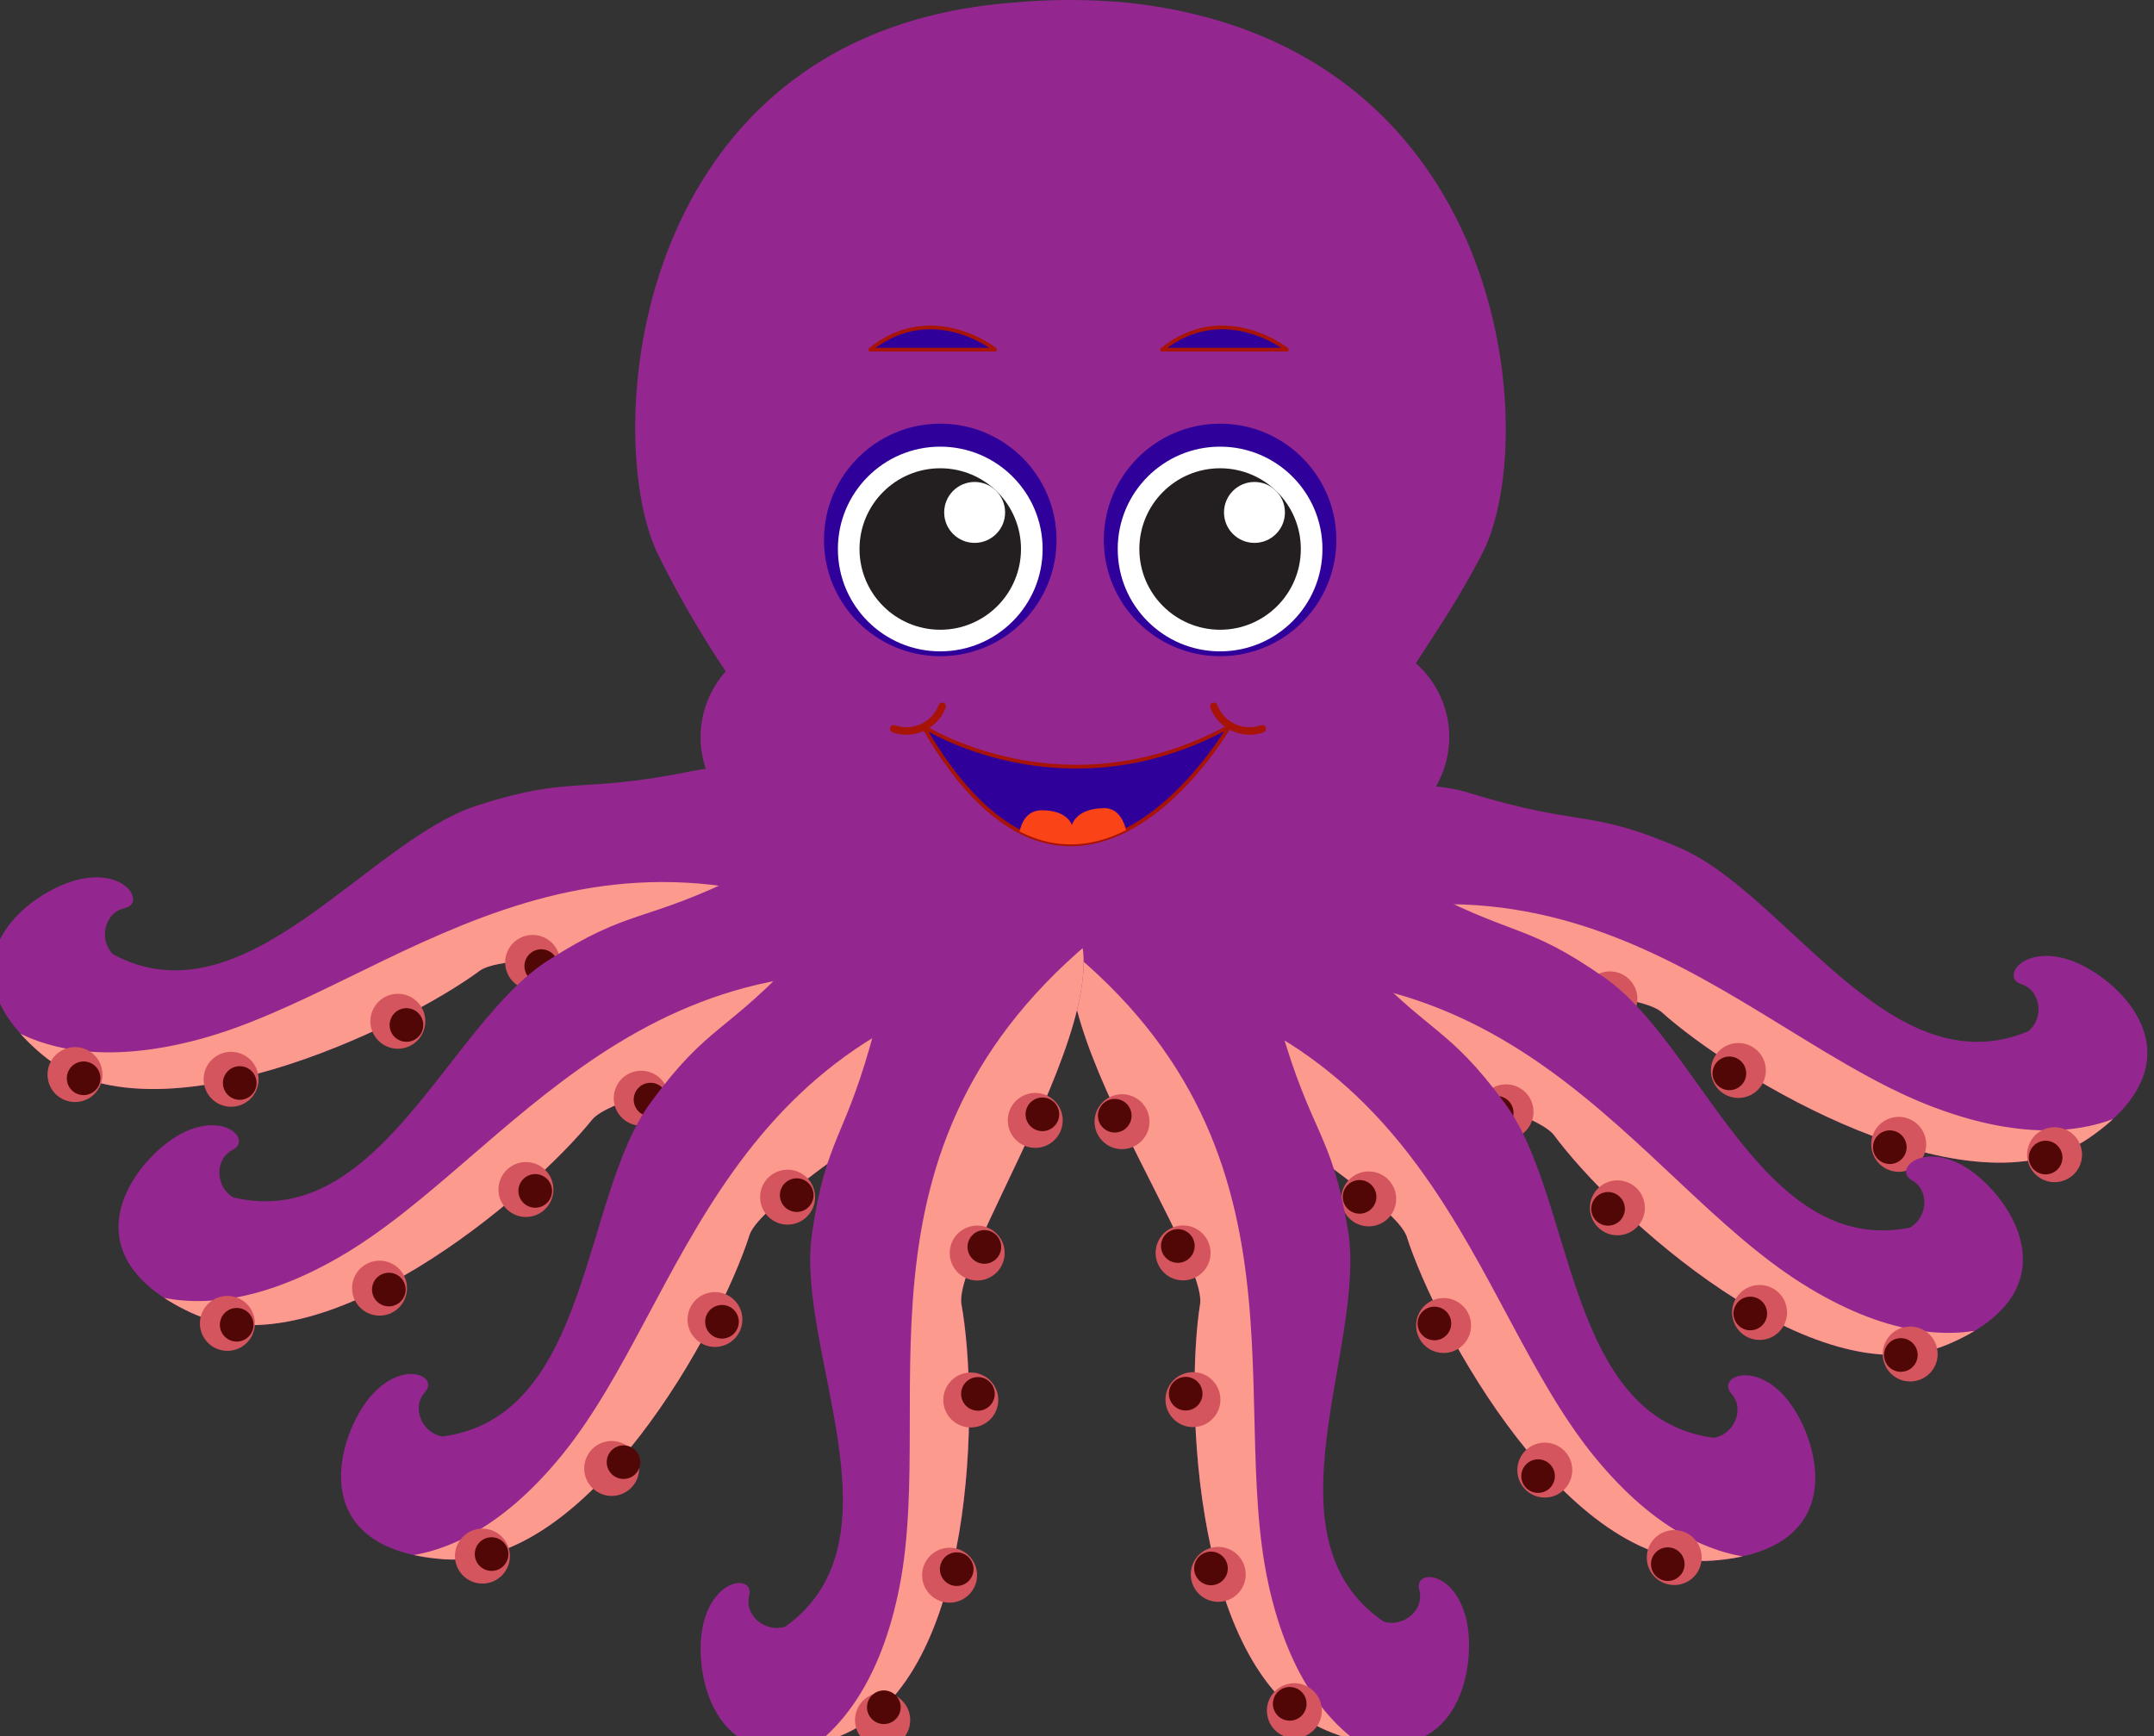 <svg xmlns="http://www.w3.org/2000/svg" xmlns:xlink="http://www.w3.org/1999/xlink" viewBox="0 0 489.26 394.36"><rect x="0" y="0" width="489.26" height="394.36" fill="#333333" stroke="none"/><defs><style>.cls-1,.cls-18{fill:none;}.cls-2{fill:#93278f;}.cls-3{clip-path:url(#clip-path);}.cls-4{fill:#fc9a8d;}.cls-5{fill:#d4555e;}.cls-6{fill:#510706;}.cls-7{clip-path:url(#clip-path-2);}.cls-8{clip-path:url(#clip-path-3);}.cls-9{clip-path:url(#clip-path-4);}.cls-10{clip-path:url(#clip-path-5);}.cls-11{clip-path:url(#clip-path-6);}.cls-12{clip-path:url(#clip-path-7);}.cls-13{clip-path:url(#clip-path-8);}.cls-14,.cls-17{fill:#2f009a;}.cls-15{fill:#fff;}.cls-16{fill:#231f20;}.cls-17,.cls-18{stroke:#a81307;stroke-linecap:round;stroke-linejoin:round;}.cls-17{stroke-width:0.85px;}.cls-18{stroke-width:1.71px;}.cls-19{clip-path:url(#clip-path-9);}.cls-20{fill:#fa4316;}</style><clipPath id="clip-path"><path class="cls-1" d="M460.72,234.26c3.57-2.88,3-9.21-1.62-10.71s.45-9,11-5.48,31.4,22,4.35,40.47S394,244.86,377.29,229.79c-11-8.57-98.56-2.45-87.42-34.12,0,0,18.29-23.39,43.91-15.52"/></clipPath><clipPath id="clip-path-2"><path class="cls-1" d="M433.69,278.9c4.07-2.1,4.78-8.42.57-10.81s2.25-8.71,11.87-3.15,26.32,27.9-3.89,40.52-76-29.61-89.36-47.74c-9.05-10.61-96.05-22.25-78.76-51,0,0,22.62-19.23,46.14-6.36"/></clipPath><clipPath id="clip-path-3"><path class="cls-1" d="M389.25,326.62c4.53-.69,7.22-6.45,4-10.06s4.92-7.53,12.25.81,16,34.85-16.64,37.14-62.57-52.37-69.4-73.81c-5.18-12.95-83.89-51.8-58.3-73.54,0,0,27.59-11,45.75,8.73"/></clipPath><clipPath id="clip-path-4"><path class="cls-1" d="M314.26,368.39c4.36,1.42,9.36-2.51,8.1-7.19s7.78-4.51,10.58,6.24-1.4,38.32-31.59,25.67S269.07,318.17,272.62,296c1.2-13.89-51.57-84-18.94-91.92,0,0,29.57,2.62,36.92,28.4"/></clipPath><clipPath id="clip-path-5"><path class="cls-1" d="M25.67,216.79c-3.27-3.21-2.08-9.46,2.65-10.5s.42-9-10.41-6.51-33.37,18.89-8.23,39.86,81.38-5.87,99.47-19.26c11.78-7.47,98.34,7.07,90.31-25.53,0,0-15.95-25-42.21-19.69"/></clipPath><clipPath id="clip-path-6"><path class="cls-1" d="M53,272c-4-2.27-4.43-8.61-.12-10.83s-1.89-8.79-11.73-3.64-27.45,26.78,2.21,40.64,77.19-26.44,91.27-44c9.48-10.23,96.89-18.25,80.81-47.72,0,0-21.81-20.15-45.84-8.27"/></clipPath><clipPath id="clip-path-7"><path class="cls-1" d="M100.56,326.31c-4.53-.69-7.23-6.45-4-10.06s-4.92-7.52-12.25.82-16,34.86,16.67,37.13,62.53-52.43,69.34-73.87c5.17-13,83.85-51.87,58.24-73.59,0,0-27.59-11-45.74,8.77"/></clipPath><clipPath id="clip-path-8"><path class="cls-1" d="M178.4,369.45c-4.32,1.53-9.41-2.29-8.27-7s-7.88-4.32-10.43,6.49,2.29,38.28,32.18,24.93,30.53-75.67,26.46-97.8c-1.53-13.86,49.6-85.21,16.79-92.33,0,0-29.51,3.31-36.25,29.25"/></clipPath><clipPath id="clip-path-9"><path class="cls-1" d="M209.69,165s31.95,20.59,69.57,0C279.26,165,244.48,225.33,209.69,165Z"/></clipPath></defs><title>17_big_octopus_move_flap_legs</title><g id="character"><path class="cls-2" d="M289.87,195.66s18.29-23.39,43.91-15.52,26.95,3.45,47.8,12.47c24.43,10.56,47.76,54.75,79.13,41.65,3.57-2.88,3-9.21-1.62-10.71s.45-9,11-5.48,31.4,22,4.35,40.47S394,244.86,377.29,229.79C366.29,221.22,278.73,227.34,289.87,195.66Z"/><g class="cls-3"><path class="cls-4" d="M495.9,241.89s-14.26,25.57-56.58,9.66-80.95-67.92-157.83-36c0,0,76.88,23.6,81.31,23.19S464.35,308.64,495.9,241.89Z"/></g><circle class="cls-5" cx="466.68" cy="262.27" r="6.24" transform="translate(-65.38 203.22) rotate(-23)"/><circle class="cls-6" cx="464.65" cy="262.92" r="3.82" transform="translate(-65.8 202.48) rotate(-23)"/><circle class="cls-5" cx="431.28" cy="259.92" r="6.24" transform="translate(-67.28 189.2) rotate(-23)"/><circle class="cls-6" cx="429.25" cy="260.57" r="3.82" transform="translate(-67.69 188.46) rotate(-23)"/><circle class="cls-5" cx="394.86" cy="243.15" r="6.24" transform="translate(-63.62 173.63) rotate(-23)"/><circle class="cls-6" cx="392.82" cy="243.8" r="3.82" transform="translate(-64.04 172.89) rotate(-23)"/><circle class="cls-5" cx="365.68" cy="226.88" r="6.24" transform="translate(-59.58 160.94) rotate(-23)"/><circle class="cls-6" cx="363.65" cy="227.54" r="3.82" transform="translate(-60 160.2) rotate(-23)"/><circle class="cls-5" cx="333.11" cy="222.31" r="6.24" transform="translate(-60.39 147.85) rotate(-23)"/><circle class="cls-6" cx="331.08" cy="222.96" r="3.82" transform="translate(-60.8 147.11) rotate(-23)"/><path class="cls-2" d="M274.12,206.68s22.62-19.23,46.14-6.36,25.7,8.81,44.31,21.84c21.8,15.27,35.76,63.25,69.12,56.74,4.07-2.1,4.78-8.42.57-10.81s2.25-8.71,11.87-3.15,26.32,27.9-3.89,40.52-76-29.61-89.36-47.74C343.83,247.11,256.83,235.46,274.12,206.68Z"/><g class="cls-7"><path class="cls-4" d="M466.62,293.46s-19.11,22.18-57.37-1.93-65.61-82.84-147.36-67c0,0,70.55,38.6,75,39.09S422.27,352.49,466.62,293.46Z"/></g><circle class="cls-5" cx="433.89" cy="307.54" r="6.24" transform="translate(-52.16 91.69) rotate(-11.38)"/><circle class="cls-6" cx="431.77" cy="307.77" r="3.82" transform="translate(-52.25 91.27) rotate(-11.38)"/><circle class="cls-5" cx="399.69" cy="298.11" r="6.24" transform="translate(-50.98 84.75) rotate(-11.38)"/><circle class="cls-6" cx="397.57" cy="298.34" r="3.82" transform="translate(-51.06 84.34) rotate(-11.38)"/><circle class="cls-5" cx="367.39" cy="274.34" r="6.24" transform="translate(-46.92 77.91) rotate(-11.38)"/><circle class="cls-6" cx="365.27" cy="274.57" r="3.82" transform="translate(-47.01 77.5) rotate(-11.38)"/><circle class="cls-5" cx="342.09" cy="252.53" r="6.24" transform="translate(-43.11 72.49) rotate(-11.38)"/><circle class="cls-6" cx="339.97" cy="252.76" r="3.82" transform="translate(-43.2 72.07) rotate(-11.38)"/><circle class="cls-5" cx="311.11" cy="241.49" r="6.24" transform="translate(-41.54 66.16) rotate(-11.38)"/><circle class="cls-6" cx="308.99" cy="241.72" r="3.82" transform="translate(-41.63 65.74) rotate(-11.38)"/><path class="cls-2" d="M261.16,207.15s27.59-11,45.75,8.73,21.53,16.57,35,34.87c15.77,21.44,13.65,71.36,47.34,75.86,4.53-.69,7.22-6.45,4-10.06s4.92-7.53,12.25.81,16,34.85-16.64,37.14-62.57-52.37-69.4-73.81C314.27,267.75,235.57,228.89,261.16,207.15Z"/><g class="cls-8"><path class="cls-4" d="M415.79,350.94s-25.2,14.9-53.74-20.18-35.67-99.47-118.18-110.63c0,0,54.5,59.13,58.53,61S354.89,392.68,415.79,350.94Z"/></g><circle class="cls-5" cx="380.28" cy="353.81" r="6.24" transform="translate(-18.8 686.26) rotate(-82.73)"/><circle class="cls-6" cx="378.2" cy="353.35" r="3.82" transform="matrix(0.13, -0.99, 0.99, 0.13, -20.16, 683.79)"/><circle class="cls-5" cx="350.89" cy="333.93" r="6.24" transform="translate(-24.76 639.75) rotate(-82.73)"/><circle class="cls-6" cx="348.81" cy="333.47" r="3.82" transform="matrix(0.13, -0.99, 0.99, 0.13, -26.12, 637.28)"/><circle class="cls-5" cx="327.89" cy="301.09" r="6.24" transform="translate(-12.26 588.25) rotate(-82.73)"/><circle class="cls-6" cx="325.81" cy="300.63" r="3.82" transform="translate(-13.63 585.78) rotate(-82.73)"/><circle class="cls-5" cx="310.89" cy="272.33" r="6.24" transform="translate(1.41 546.27) rotate(-82.73)"/><circle class="cls-6" cx="308.81" cy="271.87" r="3.82" transform="translate(0.05 543.8) rotate(-82.73)"/><circle class="cls-5" cx="285.07" cy="251.96" r="6.24" transform="translate(-0.94 502.86) rotate(-82.73)"/><circle class="cls-6" cx="282.99" cy="251.5" r="3.82" transform="translate(-2.3 500.39) rotate(-82.73)"/><path class="cls-2" d="M253.69,204s29.57,2.62,36.92,28.4,11.76,24.49,15.55,46.89c4.43,26.24-19.95,69.87,8.11,89.06,4.36,1.42,9.36-2.51,8.1-7.19s7.78-4.51,10.58,6.24-1.4,38.32-31.59,25.67S269.07,318.17,272.62,296C273.82,282.06,221,211.93,253.69,204Z"/><g class="cls-9"><path class="cls-4" d="M327,402.06s-29.21,2-38.89-42.22,12.95-104.87-55.7-152c0,0,22,77.34,24.78,80.84S253.83,411.9,327,402.06Z"/></g><circle class="cls-5" cx="294.01" cy="388.62" r="6.24" transform="translate(-192.6 414.77) rotate(-55.97)"/><circle class="cls-6" cx="292.35" cy="387.28" r="3.82" transform="matrix(0.56, -0.83, 0.83, 0.56, -192.21, 412.81)"/><circle class="cls-5" cx="276.71" cy="357.65" r="6.24" transform="translate(-174.54 386.8) rotate(-55.97)"/><circle class="cls-6" cx="275.06" cy="356.3" r="3.82" transform="translate(-174.15 384.84) rotate(-55.97)"/><circle class="cls-5" cx="270.97" cy="317.96" r="6.24" transform="translate(-144.18 364.56) rotate(-55.97)"/><circle class="cls-6" cx="269.32" cy="316.61" r="3.82" transform="translate(-143.79 362.6) rotate(-55.97)"/><circle class="cls-5" cx="268.74" cy="284.63" r="6.24" transform="translate(-117.55 348.04) rotate(-55.97)"/><circle class="cls-6" cx="267.09" cy="283.28" r="3.82" transform="matrix(0.56, -0.83, 0.83, 0.56, -117.16, 346.08)"/><circle class="cls-5" cx="254.86" cy="254.82" r="6.24" transform="translate(-98.95 323.41) rotate(-55.97)"/><circle class="cls-6" cx="253.21" cy="253.47" r="3.82" transform="translate(-98.56 321.44) rotate(-55.97)"/><path class="cls-2" d="M199.45,194.84s-15.95-25-42.21-19.69-27.15.84-48.78,7.8c-25.33,8.16-52.82,49.89-82.78,33.83-3.27-3.21-2.08-9.46,2.65-10.5s.42-9-10.41-6.51-33.37,18.89-8.23,39.86,81.38-5.87,99.47-19.26C120.92,212.91,207.48,227.44,199.45,194.84Z"/><g class="cls-10"><path class="cls-4" d="M-10.08,221s11.72,26.83,55.39,15.07,87.12-59.8,160.57-20.57c0,0-78.8,16.07-83.17,15.24S14.88,290.47-10.08,221Z"/></g><circle class="cls-5" cx="17.04" cy="244.08" r="6.24" transform="translate(-205.53 142.45) rotate(-61.46)"/><circle class="cls-6" cx="19" cy="244.93" r="3.82" transform="translate(-205.25 144.61) rotate(-61.46)"/><circle class="cls-5" cx="52.5" cy="245.16" r="6.24" transform="translate(-187.96 174.16) rotate(-61.46)"/><circle class="cls-6" cx="54.46" cy="246.01" r="3.82" transform="translate(-187.68 176.32) rotate(-61.46)"/><circle class="cls-5" cx="90.37" cy="231.98" r="6.24" transform="translate(-156.6 200.54) rotate(-61.46)"/><circle class="cls-6" cx="92.33" cy="232.82" r="3.82" transform="translate(-156.32 202.71) rotate(-61.46)"/><circle class="cls-5" cx="120.98" cy="218.61" r="6.24" transform="translate(-128.86 220.45) rotate(-61.46)"/><circle class="cls-6" cx="122.94" cy="219.45" r="3.82" transform="translate(-128.58 222.61) rotate(-61.46)"/><circle class="cls-5" cx="153.83" cy="217.19" r="6.24" transform="translate(-110.46 248.58) rotate(-61.46)"/><circle class="cls-6" cx="155.79" cy="218.04" r="3.82" transform="translate(-110.18 250.74) rotate(-61.46)"/><path class="cls-2" d="M215.46,206.47s-21.81-20.15-45.84-8.27-26,7.74-45.18,20C102,232.54,86.09,279.9,53,272c-4-2.27-4.43-8.61-.12-10.83s-1.89-8.79-11.73-3.64-27.45,26.78,2.21,40.64,77.19-26.44,91.27-44C144.14,244,231.54,235.94,215.46,206.47Z"/><g class="cls-11"><path class="cls-4" d="M19.53,285.19s18.18,23,57.4.45,69-80,150-60.85c0,0-72.09,35.64-76.53,36S61.39,346,19.53,285.19Z"/></g><circle class="cls-5" cx="51.65" cy="300.61" r="6.24" transform="translate(-252.62 279.28) rotate(-76.24)"/><circle class="cls-6" cx="53.76" cy="300.93" r="3.82" transform="translate(-251.32 281.57) rotate(-76.24)"/><circle class="cls-5" cx="86.21" cy="292.61" r="6.24" transform="translate(-218.51 306.75) rotate(-76.24)"/><circle class="cls-6" cx="88.32" cy="292.93" r="3.82" transform="translate(-217.21 309.04) rotate(-76.24)"/><circle class="cls-5" cx="119.46" cy="270.2" r="6.24" transform="translate(-171.4 321.97) rotate(-76.24)"/><circle class="cls-6" cx="121.57" cy="270.52" r="3.82" transform="translate(-170.1 324.26) rotate(-76.24)"/><circle class="cls-5" cx="145.65" cy="249.46" r="6.24" transform="translate(-131.3 331.6) rotate(-76.24)"/><circle class="cls-6" cx="147.76" cy="249.78" r="3.82" transform="translate(-130 333.89) rotate(-76.24)"/><circle class="cls-5" cx="177.06" cy="239.71" r="6.24" transform="translate(-97.89 354.68) rotate(-76.24)"/><circle class="cls-6" cx="179.17" cy="240.03" r="3.82" transform="translate(-96.59 356.97) rotate(-76.24)"/><path class="cls-2" d="M228.55,206.74s-27.59-11-45.74,8.77-21.52,16.58-35,34.9c-15.75,21.45-13.59,71.37-47.28,75.9-4.53-.69-7.23-6.45-4-10.06s-4.92-7.52-12.25.82-16,34.86,16.67,37.13,62.53-52.43,69.34-73.87C175.48,267.38,254.16,228.46,228.55,206.74Z"/><g class="cls-12"><path class="cls-4" d="M74,350.65s25.22,14.88,53.72-20.22,35.59-99.5,118.09-110.72c0,0-54.45,59.18-58.48,61.06S135,392.35,74,350.65Z"/></g><circle class="cls-5" cx="109.55" cy="353.49" r="6.24" transform="translate(-44.12 16.83) rotate(-7.32)"/><circle class="cls-6" cx="111.63" cy="353.03" r="3.82" transform="translate(-44.04 17.09) rotate(-7.32)"/><circle class="cls-5" cx="138.92" cy="333.59" r="6.24" transform="translate(-41.35 20.4) rotate(-7.32)"/><circle class="cls-6" cx="141" cy="333.13" r="3.82" transform="matrix(0.99, -0.13, 0.13, 0.99, -41.27, 20.67)"/><circle class="cls-5" cx="161.89" cy="300.73" r="6.24" transform="matrix(0.99, -0.13, 0.13, 0.99, -36.97, 23.06)"/><circle class="cls-6" cx="163.97" cy="300.27" r="3.82" transform="translate(-36.9 23.32) rotate(-7.32)"/><circle class="cls-5" cx="178.87" cy="271.96" r="6.24" transform="translate(-33.17 24.99) rotate(-7.32)"/><circle class="cls-6" cx="180.95" cy="271.5" r="3.82" transform="translate(-33.1 25.25) rotate(-7.32)"/><circle class="cls-5" cx="204.67" cy="251.57" r="6.24" transform="translate(-30.37 28.11) rotate(-7.32)"/><circle class="cls-6" cx="206.76" cy="251.11" r="3.82" transform="matrix(0.99, -0.13, 0.13, 0.99, -30.29, 28.37)"/><path class="cls-2" d="M235.13,203.74S205.63,207,198.88,233s-11.19,24.75-14.45,47.24c-3.82,26.34,21.57,69.38-6,89.22-4.32,1.53-9.41-2.29-8.27-7s-7.88-4.32-10.43,6.49,2.29,38.28,32.18,24.93,30.53-75.67,26.46-97.8C216.81,282.21,267.94,210.86,235.13,203.74Z"/><g class="cls-13"><path class="cls-4" d="M166.44,403.41s29.25,1.27,37.9-43.11S189,255.75,256.5,207c0,0-20.23,77.83-22.9,81.39S239.83,411.55,166.44,403.41Z"/></g><circle class="cls-5" cx="199.12" cy="389.21" r="6.24" transform="matrix(0.82, -0.58, 0.58, 0.82, -188.54, 187.07)"/><circle class="cls-6" cx="200.74" cy="387.83" r="3.82" transform="translate(-187.43 187.76) rotate(-35.37)"/><circle class="cls-5" cx="215.68" cy="357.84" r="6.24" transform="translate(-167.32 190.87) rotate(-35.37)"/><circle class="cls-6" cx="217.3" cy="356.46" r="3.82" transform="translate(-166.22 191.56) rotate(-35.37)"/><circle class="cls-5" cx="220.5" cy="318.03" r="6.24" transform="translate(-143.39 186.32) rotate(-35.37)"/><circle class="cls-6" cx="222.12" cy="316.65" r="3.82" transform="translate(-142.29 187) rotate(-35.37)"/><circle class="cls-5" cx="221.96" cy="284.66" r="6.24" transform="translate(-123.81 181) rotate(-35.37)"/><circle class="cls-6" cx="223.58" cy="283.27" r="3.82" transform="translate(-122.7 181.68) rotate(-35.37)"/><circle class="cls-5" cx="235.14" cy="254.53" r="6.24" transform="translate(-103.93 183.07) rotate(-35.37)"/><circle class="cls-6" cx="236.76" cy="253.15" r="3.82" transform="translate(-102.83 183.75) rotate(-35.37)"/><path class="cls-2" d="M255.89.59a140.64,140.64,0,0,0-25.69,0c-87.77,6.62-93.65,99.11-80.74,125.34a235.6,235.6,0,0,0,15.39,26.59,22.37,22.37,0,0,0,11,36.58c1.75,16.15,35.89,21.16,59.83,22,2.14.09,4.62.14,7.34.14s5.19,0,7.34-.14c23.71-.84,57.41-5.77,59.77-21.54a22.37,22.37,0,0,0,11.46-38.91c4.45-6.88,9.72-14.6,15-24.73C350.15,100.1,343.46,9.84,255.89.59Z"/><circle class="cls-14" cx="213.57" cy="122.65" r="26.41"/><circle class="cls-15" cx="213.57" cy="124.71" r="23.25"/><circle class="cls-16" cx="213.57" cy="124.71" r="18.34"/><circle class="cls-15" cx="221.38" cy="116.4" r="6.92"/><circle class="cls-14" cx="277.13" cy="122.65" r="26.41"/><circle class="cls-15" cx="277.13" cy="124.71" r="23.25"/><circle class="cls-16" cx="277.13" cy="124.71" r="18.34"/><circle class="cls-15" cx="284.94" cy="116.4" r="6.92"/><path class="cls-17" d="M209.69,165s31.95,20.59,69.57,0C279.26,165,244.48,225.33,209.69,165Z"/><path class="cls-18" d="M203,165.55a8.68,8.68,0,0,0,11-5.1"/><path class="cls-18" d="M286.71,165.55a8.68,8.68,0,0,1-11-5.1"/><g class="cls-19"><path class="cls-20" d="M231.27,192.49s-.56-8.43,5.38-8.43,6.82,3.37,6.82,3.37.88-3.85,7.38-3.85,5.54,12.36,5.54,12.36Z"/></g><path class="cls-17" d="M197.65,79.42h28.4S211.85,68.06,197.65,79.42Z"/><path class="cls-17" d="M263.92,79.42h28.4S278.12,68.06,263.92,79.42Z"/></g></svg>
